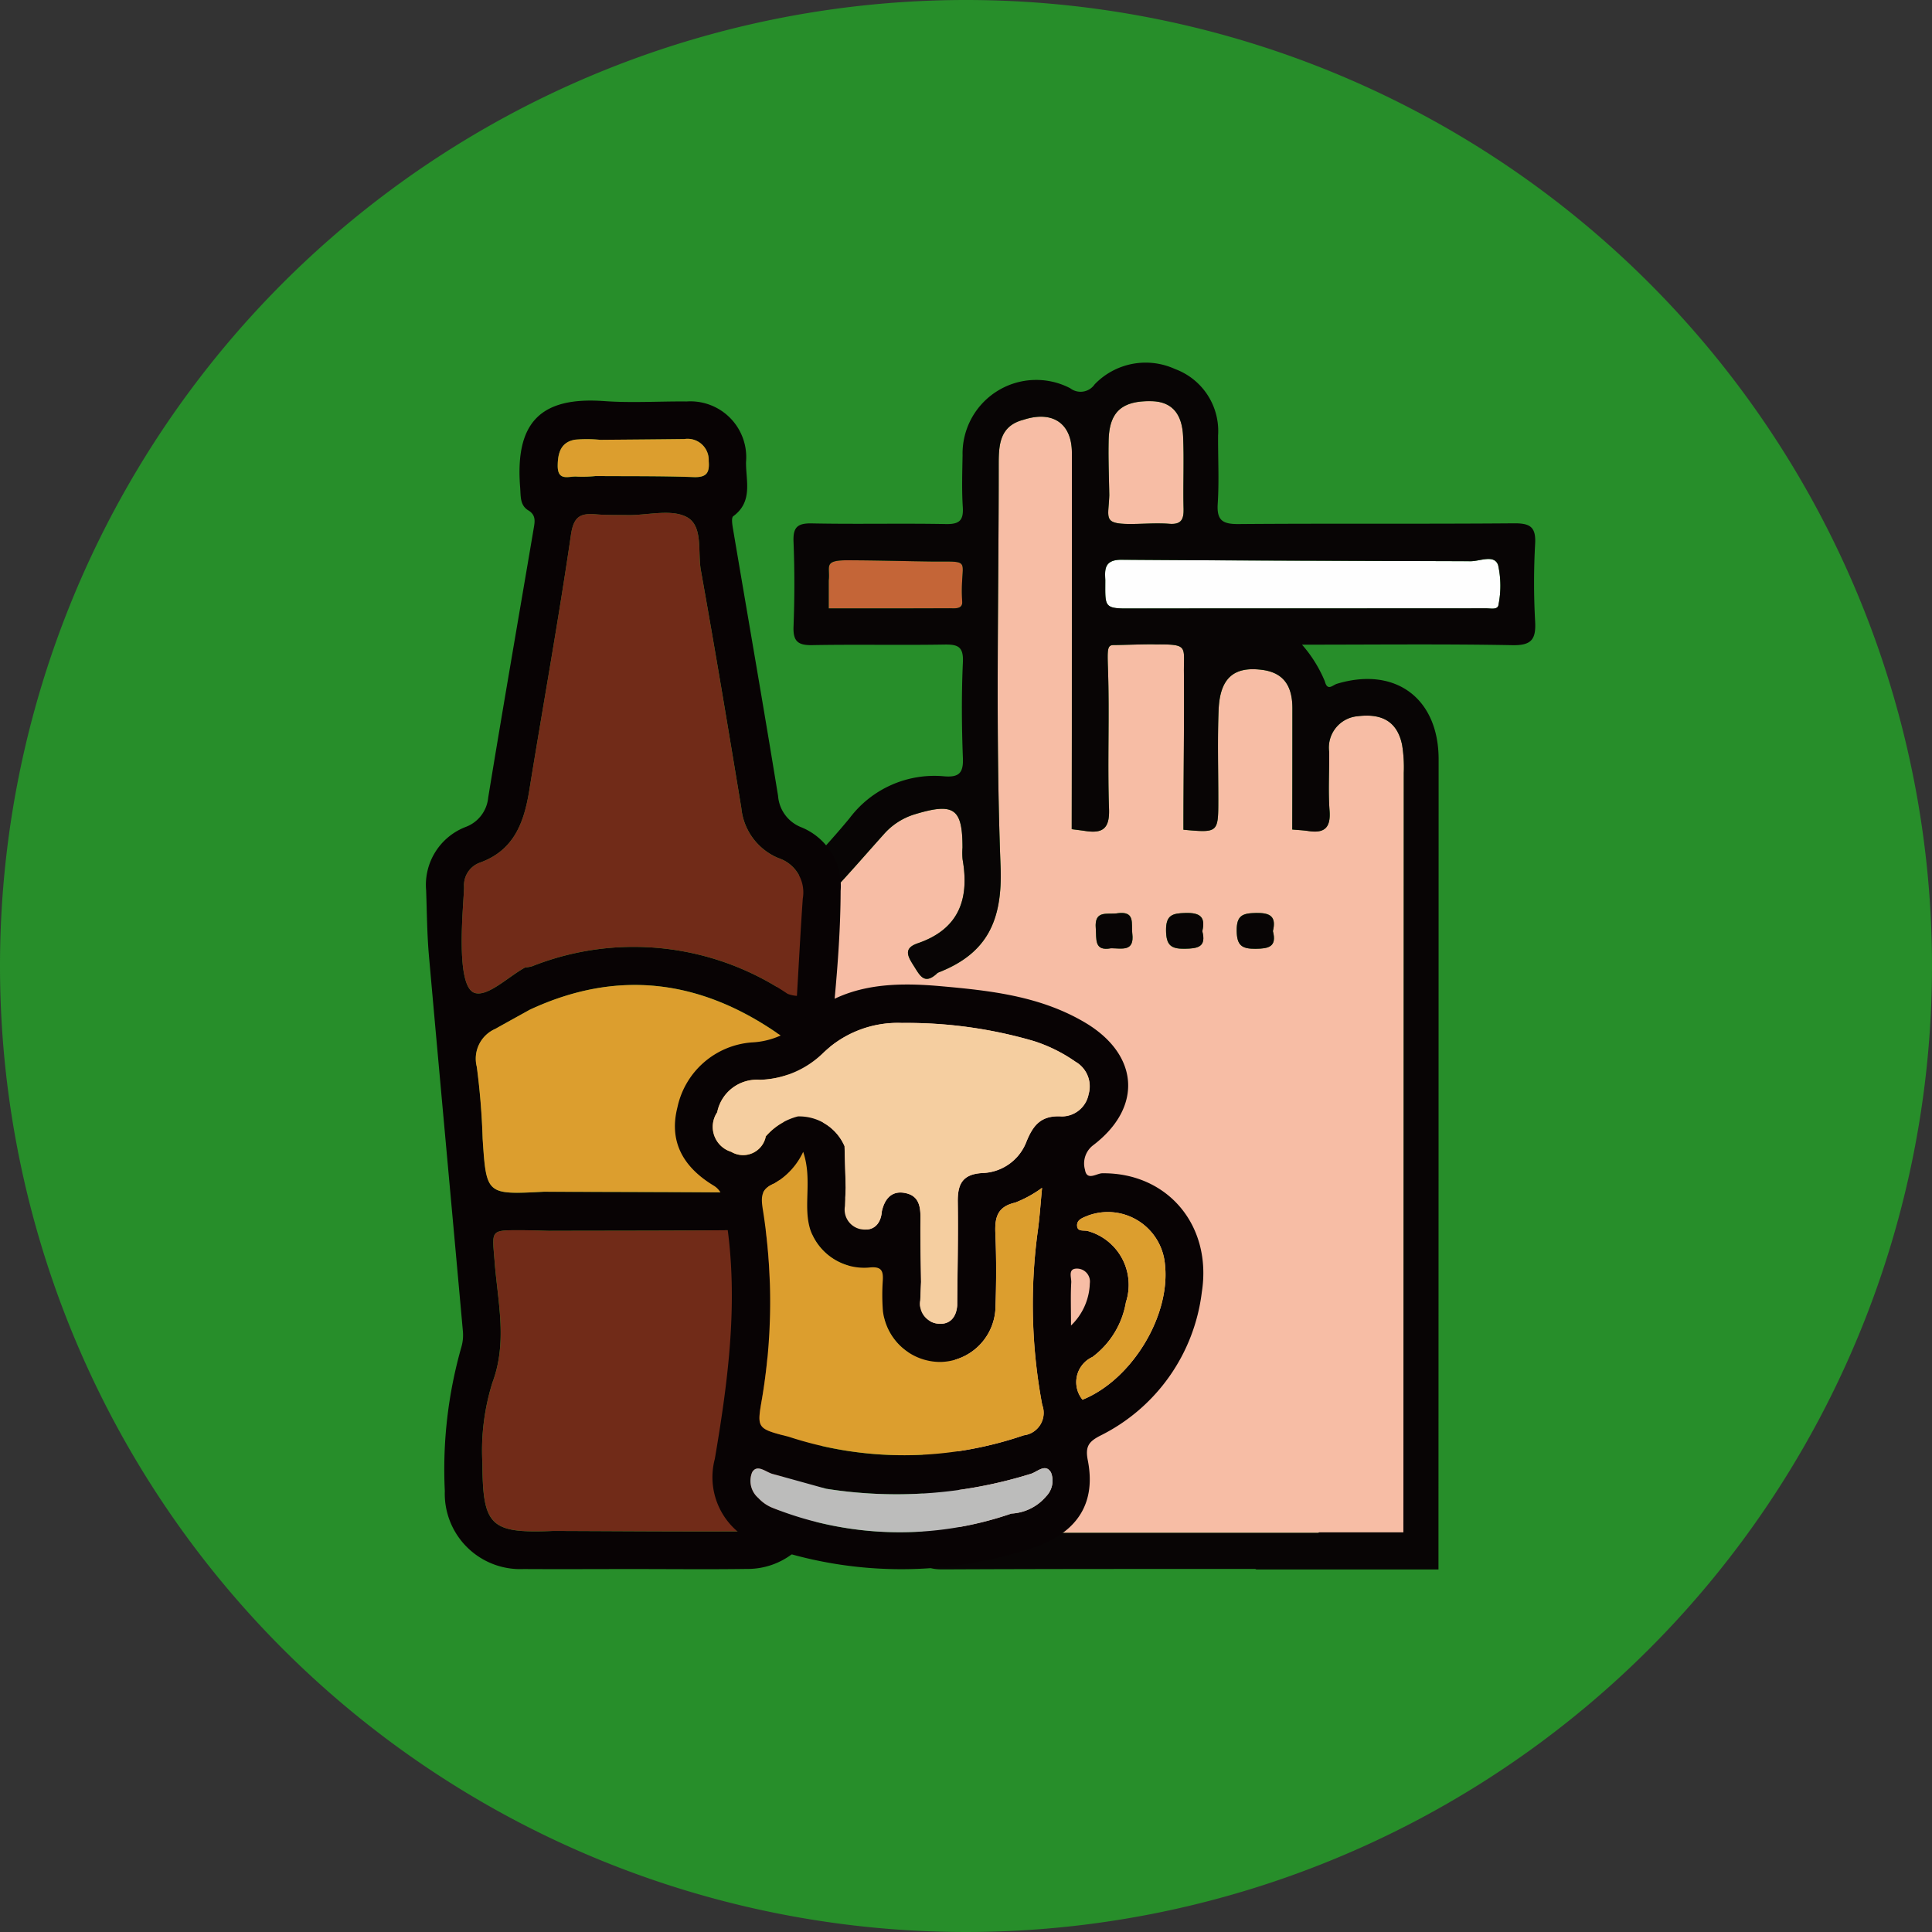 <svg xmlns="http://www.w3.org/2000/svg" width="132" height="132" viewBox="0 0 132 132">
  <rect x="0" y="0" width="132" height="132" fill="#333333" stroke="none"/>
  <g id="그룹_1338" data-name="그룹 1338" transform="translate(-653 -2244)">
    <path id="icon" d="M66,0A66,66,0,1,1,0,66,66,66,0,0,1,66,0Z" transform="translate(653 2244)" fill="#278e2a"/>
    <g id="그룹_673" data-name="그룹 673" transform="translate(-2230.638 -3544.698)">
      <g id="그룹_670" data-name="그룹 670">
        <path id="패스_4559" data-name="패스 4559" d="M2985.992,5827.306c-.258-.727-1.2-.275-1.85-.261-7.959-.03-15.919-.044-23.878-.1-1.23-.009-1.134.742-1.109,1.384,0,1.639-.1,1.911,1.166,1.944q12.435-.014,24.87-.008c.3,0,.793.122.83-.255A6.5,6.5,0,0,0,2985.992,5827.306Z" fill="#fefefe"/>
        <g id="그룹_668" data-name="그룹 668">
          <path id="패스_4560" data-name="패스 4560" d="M2979.435,5839.592c-.32-1.557-1.322-2.175-3.035-1.964a2.153,2.153,0,0,0-1.947,2.459c.01,1.336-.076,2.677.025,4,.087,1.155-.344,1.553-1.437,1.387-.368-.055-.741-.071-1.111-.1q.006-4.137.01-8.275c0-1.348-.455-2.375-1.951-2.617-2.024-.3-3.005.508-3.093,2.737-.079,2.03-.019,4.065-.02,6.1,0,2.284,0,2.284-2.381,2.069,0-3.591.06-7.183.032-10.772-.014-1.765.318-1.906-1.939-1.889-.531-.028-2.308.043-2.85.043-.441,0-.447.254-.4,1.606.111,3.2-.04,6.4.072,9.6.046,1.33-.432,1.677-1.6,1.5-.315-.047-.632-.084-.948-.125q.009-12.863.011-25.724c0-2.017-1.327-2.893-3.3-2.251h0c-1.62.415-1.7,1.689-1.7,3.022.006,9.166-.227,18.341.127,27.494.143,3.71-.916,5.954-4.253,7.253a.467.467,0,0,0-.129.1c-.821.734-1.124.116-1.523-.516-.409-.65-.791-1.227.244-1.581,2.817-.963,3.544-3.018,3.067-5.736a4.688,4.688,0,0,1-.006-.8c0-2.7-.587-3.092-3.285-2.272a4.593,4.593,0,0,0-2.115,1.383c-1.182,1.315-2.335,2.658-3.551,3.941a4.7,4.7,0,0,0-1.359,3.468c.042,4.074.049,8.148,0,12.221a5.842,5.842,0,0,0,1.136,3.581c2.763,3.942,5.468,7.925,8.23,11.867a3.352,3.352,0,0,1,.642,2.069c-.021,2.839.02,5.679.037,8.519-.106,2.04-.106,2.041,1.961,2.041h22.61l.058-.034h5.758c0-.173,0-.347,0-.52q.015-25.683.027-51.365A9.524,9.524,0,0,0,2979.435,5839.592Zm-19.471,11.5c1.261-.173.953.7,1.036,1.391.15,1.255-.705,1-1.457,1-1.167.216-.978-.622-1.038-1.37C2958.4,5850.857,2959.276,5851.189,2959.964,5851.1Zm4.66-.019c.978-.025,1.4.245,1.156,1.249.288,1.081-.3,1.182-1.2,1.2-.952.016-1.264-.253-1.277-1.241C2963.294,5851.226,2963.729,5851.1,2964.624,5851.076Zm4.82,0c.964-.018,1.412.226,1.162,1.241.281,1.07-.282,1.2-1.19,1.205-.943.009-1.273-.239-1.283-1.236C2968.123,5851.241,2968.539,5851.092,2969.444,5851.076Z" fill="#f7bda5"/>
          <path id="패스_4561" data-name="패스 4561" d="M2961.295,5824.493c.738-.017,1.5-.064,2.239-.007.8.061.989-.291.97-1.026-.044-1.654.045-3.314-.034-4.965-.064-1.339-.613-2.374-2.194-2.388-1.976-.032-2.84.726-2.892,2.636-.034,1.263.025,2.529.043,3.793C2959.373,5824.2,2958.91,5824.549,2961.295,5824.493Z" fill="#f7bda5"/>
        </g>
        <path id="패스_4562" data-name="패스 4562" d="M2947.458,5827.064c-1.976-.022-3.953-.082-5.927-.087-1.682,0-1.155.454-1.271,1.373v1.916h1.156q3.532,0,7.066-.009c.354,0,.932.091.9-.445C2949.192,5826.917,2950.224,5827.059,2947.458,5827.064Z" fill="#c46537"/>
        <g id="그룹_669" data-name="그룹 669">
          <path id="패스_4563" data-name="패스 4563" d="M2988.523,5831.153a48.164,48.164,0,0,1,0-5.3c.063-1.156-.343-1.408-1.441-1.4-6.272.052-12.545,0-18.816.05-1.1.01-1.505-.249-1.429-1.4.1-1.548.014-3.108.024-4.662a4.512,4.512,0,0,0-2.947-4.532,4.83,4.83,0,0,0-5.486,1.049,1.165,1.165,0,0,1-1.671.265,5.033,5.033,0,0,0-7.353,4.581c-.02,1.18-.06,2.363.015,3.537.057.9-.219,1.179-1.141,1.162-3.055-.058-6.112.018-9.166-.045-.994-.02-1.3.262-1.258,1.26.078,1.927.074,3.861,0,5.788-.037,1,.294,1.288,1.276,1.269,3-.056,6,.011,9.006-.039.908-.015,1.337.107,1.291,1.186-.1,2.194-.085,4.4,0,6.592.038,1.024-.3,1.3-1.271,1.225a7.243,7.243,0,0,0-6.468,2.855c-.988,1.2-2.041,2.346-3.1,3.479a6.853,6.853,0,0,0-1.906,4.948c.029,4.235.015,8.47.006,12.705a7.225,7.225,0,0,0,1.369,4.345c2.594,3.666,5.087,7.4,7.685,11.067a4.937,4.937,0,0,1,.951,3.118c-.055,3.43.036,6.863-.05,10.292-.029,1.171.354,1.379,1.433,1.374,7.13-.033,14.261-.029,21.392-.029l-.058.034h12.509V5893.5q.007-26.462.01-52.923c0-4.18-2.965-6.361-6.947-5.161-.3.09-.647.533-.829-.172a9.012,9.012,0,0,0-1.558-2.5c4.931,0,9.647-.054,14.36.034C2988.276,5832.808,2988.59,5832.381,2988.523,5831.153Zm-39.144-1.341c.035.536-.543.443-.9.445q-3.532.014-7.066.009h-1.156v-1.916c.116-.919-.411-1.377,1.271-1.373,1.974,0,3.951.065,5.927.087C2950.224,5827.059,2949.192,5826.917,2949.379,5829.812Zm10.005-11.069c.052-1.91.916-2.668,2.892-2.636,1.581.014,2.13,1.049,2.194,2.388.079,1.651-.01,3.311.034,4.965.019.735-.167,1.087-.97,1.026-.743-.057-1.5-.01-2.239.007-2.385.056-1.922-.294-1.868-1.957C2959.409,5821.272,2959.35,5820.006,2959.384,5818.743Zm13.657,26.736c1.093.166,1.524-.232,1.437-1.387-.1-1.328-.015-2.669-.025-4a2.153,2.153,0,0,1,1.947-2.459c1.713-.211,2.715.407,3.035,1.964a9.524,9.524,0,0,1,.113,1.913q-.008,25.682-.027,51.365c0,.173,0,.347,0,.52h-5.758l-.058.034h-22.61c-2.067,0-2.067,0-1.961-2.041-.017-2.84-.058-5.68-.037-8.519a3.352,3.352,0,0,0-.642-2.069c-2.762-3.942-5.467-7.925-8.23-11.867a5.842,5.842,0,0,1-1.136-3.581c.053-4.073.046-8.147,0-12.221a4.7,4.7,0,0,1,1.359-3.468c1.216-1.283,2.369-2.626,3.551-3.941a4.593,4.593,0,0,1,2.115-1.383c2.7-.82,3.284-.43,3.285,2.272a4.688,4.688,0,0,0,.006.8c.477,2.718-.25,4.773-3.067,5.736-1.035.354-.653.931-.244,1.581.4.632.7,1.25,1.523.516a.467.467,0,0,1,.129-.1c3.337-1.3,4.4-3.543,4.253-7.253-.354-9.153-.121-18.328-.127-27.494,0-1.333.08-2.607,1.7-3.022h0c1.968-.642,3.293.234,3.3,2.251q.015,12.861-.011,25.724c.316.041.633.078.948.125,1.171.176,1.649-.171,1.6-1.5-.112-3.2.039-6.4-.072-9.6-.047-1.352-.041-1.606.4-1.606.542,0,2.319-.071,2.85-.043,2.257-.017,1.925.124,1.939,1.889.028,3.589-.034,7.181-.032,10.772,2.38.215,2.38.215,2.381-2.069,0-2.033-.059-4.068.02-6.1.088-2.229,1.069-3.041,3.093-2.737,1.5.242,1.949,1.269,1.951,2.617q0,4.138-.01,8.275C2972.3,5845.408,2972.673,5845.424,2973.041,5845.479Zm12.98-15.474c-.037.377-.528.255-.83.255q-12.435.008-24.87.008c-1.265-.033-1.166-.305-1.166-1.944-.025-.642-.121-1.393,1.109-1.384,7.959.061,15.919.075,23.878.1.65-.014,1.592-.466,1.85.261A6.5,6.5,0,0,1,2986.021,5830Z" fill="#080505"/>
          <path id="패스_4564" data-name="패스 4564" d="M2959.964,5851.1c-.688.094-1.561-.238-1.459,1.019.06.748-.129,1.586,1.038,1.37.752,0,1.607.257,1.457-1C2960.917,5851.791,2961.225,5850.922,2959.964,5851.1Z" fill="#080505"/>
          <path id="패스_4565" data-name="패스 4565" d="M2964.624,5851.076c-.9.022-1.33.15-1.316,1.2.013.988.325,1.257,1.277,1.241.9-.014,1.483-.115,1.2-1.2C2966.023,5851.321,2965.6,5851.051,2964.624,5851.076Z" fill="#080505"/>
          <path id="패스_4566" data-name="패스 4566" d="M2969.444,5851.076c-.905.016-1.321.165-1.311,1.21.01,1,.34,1.245,1.283,1.236.908-.009,1.471-.135,1.19-1.205C2970.856,5851.3,2970.408,5851.058,2969.444,5851.076Z" fill="#080505"/>
        </g>
      </g>
      <g id="그룹_672" data-name="그룹 672">
        <path id="패스_4567" data-name="패스 4567" d="M2939.972,5864.311c.388-4.911,1.086-9.8,1.1-14.739a4.324,4.324,0,0,0-2.674-4.347,2.5,2.5,0,0,1-1.6-2.152c-.988-6.066-2.046-12.121-3.069-18.182-.053-.309-.142-.814.008-.924,1.364-1,.855-2.43.872-3.7a3.816,3.816,0,0,0-4.066-4.139c-1.876-.017-3.761.109-5.628-.026-4.355-.314-6.092,1.463-5.739,5.9.048.6-.027,1.214.567,1.572.55.332.428.814.35,1.279-1.035,6.114-2.1,12.222-3.1,18.341a2.377,2.377,0,0,1-1.55,2.008,4.24,4.24,0,0,0-2.69,4.332c.054,1.5.061,3,.194,4.494.757,8.534,1.548,17.065,2.315,25.6a2.923,2.923,0,0,1-.1,1.1,30.459,30.459,0,0,0-1.133,9.841,5.155,5.155,0,0,0,5.38,5.331c2.466.015,4.932,0,7.4,0,2.627,0,5.255.029,7.881-.008a5.029,5.029,0,0,0,5.048-4.65,25.87,25.87,0,0,0-.185-6.1c-.352-1.828-1.044-3.681-.944-5.488C2938.891,5874.54,2939.567,5869.434,2939.972,5864.311Zm-17.049-45.57a9.265,9.265,0,0,1,1.729.011c1.914-.017,3.828-.03,5.742-.054a1.445,1.445,0,0,1,1.664,1.5c.065.786-.129,1.131-1.022,1.1-2.231-.081-4.466-.056-6.7-.073a8.645,8.645,0,0,1-1.259.041c-.531-.058-1.345.376-1.336-.753C2921.749,5819.621,2921.972,5818.907,2922.923,5818.741Zm14.243,72a2.631,2.631,0,0,1-2.9,2.586c-4.277.021-8.555-.016-12.832-.03h0c-4.3.181-4.815-.333-4.838-4.618a15.538,15.538,0,0,1,.689-5.531c1.033-2.771.358-5.5.147-8.231-.169-2.178-.343-2.168,1.766-2.165.642,0,1.284.027,1.926.041,4.758-.014,9.517,0,14.275-.063,1.115-.014,1.219.5,1.107,1.381-.222,1.743-.443,3.49-.577,5.242-.176,2.327.947,4.453,1.119,6.75A40.618,40.618,0,0,1,2937.166,5890.737Zm.455-29.543c-.321,2.654-.535,5.324-.713,7.993-.05.741-.219,1.009-1,1-5.035-.05-10.071-.051-15.106-.069-3.932.206-3.927.206-4.182-3.609a48.536,48.536,0,0,0-.4-4.926,2.222,2.222,0,0,1,1.266-2.593c.782-.44,1.569-.871,2.354-1.307,5.973-2.78,11.6-2.066,16.956,1.637A1.739,1.739,0,0,1,2937.621,5861.194Zm.868-11.1c-.156,2.183-.267,4.37-.4,6.641a2.094,2.094,0,0,1-.638-.139,18.842,18.842,0,0,0-17.466-1.88,2.527,2.527,0,0,1-.474.082h0c-1.16.642-2.525,2-3.426,1.74-1.4-.4-.751-6.157-.74-7.237a1.645,1.645,0,0,1,1.05-1.657c2.359-.834,3.052-2.749,3.41-4.967.939-5.815,1.994-11.613,2.843-17.442.186-1.273.66-1.483,1.711-1.4.743.062,1.494.039,2.241.053,1.337,0,2.9-.422,3.95.127,1.15.6.748,2.377.974,3.638.969,5.4,1.869,10.817,2.763,16.232a4.142,4.142,0,0,0,2.541,3.438A2.465,2.465,0,0,1,2938.489,5850.092Z" fill="#080304"/>
        <g id="그룹_671" data-name="그룹 671">
          <path id="패스_4568" data-name="패스 4568" d="M2936.825,5847.326a4.142,4.142,0,0,1-2.541-3.438c-.894-5.415-1.794-10.83-2.763-16.232-.226-1.261.176-3.04-.974-3.638-1.053-.549-2.613-.123-3.95-.127-.747-.014-1.5.009-2.241-.053-1.051-.088-1.525.122-1.711,1.4-.849,5.829-1.9,11.627-2.843,17.442-.358,2.218-1.051,4.133-3.41,4.967a1.645,1.645,0,0,0-1.05,1.657c-.011,1.08-.657,6.833.74,7.237.9.259,2.266-1.1,3.426-1.74h0a2.527,2.527,0,0,0,.474-.082,18.842,18.842,0,0,1,17.466,1.88,2.094,2.094,0,0,0,.638.139c.136-2.271.247-4.458.4-6.641A2.465,2.465,0,0,0,2936.825,5847.326Z" fill="#712b18"/>
          <path id="패스_4569" data-name="패스 4569" d="M2935.933,5879.35c.134-1.752.355-3.5.577-5.242.112-.885.008-1.4-1.107-1.381-4.758.062-9.517.049-14.275.063-.642-.014-1.284-.04-1.926-.041-2.109,0-1.935-.013-1.766,2.165.211,2.728.886,5.46-.147,8.231a15.538,15.538,0,0,0-.689,5.531c.023,4.285.542,4.8,4.838,4.618h0c4.277.014,8.555.051,12.832.03a2.631,2.631,0,0,0,2.9-2.586,40.618,40.618,0,0,0-.114-4.637C2936.88,5883.8,2935.757,5881.677,2935.933,5879.35Z" fill="#712b18"/>
        </g>
        <path id="패스_4570" data-name="패스 4570" d="M2936.788,5859.322c-5.351-3.7-10.983-4.417-16.956-1.637-.785.436-1.572.867-2.354,1.307a2.222,2.222,0,0,0-1.266,2.593,48.536,48.536,0,0,1,.4,4.926c.255,3.815.25,3.815,4.182,3.609,5.035.018,10.071.019,15.106.069.785.007.954-.261,1-1,.178-2.669.392-5.339.713-7.993A1.739,1.739,0,0,0,2936.788,5859.322Z" fill="#dc9e2e"/>
        <path id="패스_4571" data-name="패스 4571" d="M2923.078,5821.262a8.645,8.645,0,0,0,1.259-.041c2.233.017,4.468-.008,6.7.073.893.032,1.087-.313,1.022-1.1a1.445,1.445,0,0,0-1.664-1.5c-1.914.024-3.828.037-5.742.054a9.265,9.265,0,0,0-1.729-.011c-.951.166-1.174.88-1.181,1.768C2921.733,5821.638,2922.547,5821.2,2923.078,5821.262Z" fill="#dc9e2e"/>
        <path id="패스_4572" data-name="패스 4572" d="M2958.946,5868.86c-.375,0-1.056.549-1.179-.245a1.56,1.56,0,0,1,.574-1.682c3.4-2.6,3.107-6.2-.586-8.38-3.047-1.8-6.446-2.175-9.851-2.476-3.36-.3-6.677-.157-9.362,2.29a5.372,5.372,0,0,1-3.555,1.553,5.625,5.625,0,0,0-5.065,4.435c-.555,2.184.23,3.988,2.479,5.348a1.326,1.326,0,0,1,.644,1.121c1.165,5.9.424,11.726-.567,17.548a4.867,4.867,0,0,0,3.366,5.933,28.222,28.222,0,0,0,18.68.03c2.78-1.036,4-3.006,3.436-5.863-.186-.945.062-1.277.852-1.685a12.645,12.645,0,0,0,6.938-9.807C2966.465,5872.412,2963.4,5868.809,2958.946,5868.86Zm-3.843,22.083a3.33,3.33,0,0,1-2.366,1.165,23.447,23.447,0,0,1-16.244-.363,2.674,2.674,0,0,1-1.045-.7,1.545,1.545,0,0,1-.422-1.763c.354-.576.933-.005,1.4.121,1.222.33,2.439.673,3.658,1.01a30.833,30.833,0,0,0,13.987-1.021c.446-.136.993-.733,1.371-.094A1.532,1.532,0,0,1,2955.1,5890.943Zm-19.357-19.644c-.132-.861-.1-1.363.779-1.737a4.872,4.872,0,0,0,1.985-2.165c.657,1.945-.051,3.734.508,5.38a3.9,3.9,0,0,0,4.065,2.518c.769-.066.9.226.867.879a14.277,14.277,0,0,0,.007,2.089,3.948,3.948,0,0,0,3.939,3.49,3.839,3.839,0,0,0,3.753-3.653c.059-1.713.068-3.432-.006-5.144-.047-1.083.141-1.817,1.356-2.091a8.089,8.089,0,0,0,1.834-1.009c-.1,1.077-.164,2.042-.3,3a37.086,37.086,0,0,0,.309,11.829,1.545,1.545,0,0,1-1.263,2.079,25.257,25.257,0,0,1-16.063.1h0c-2.191-.567-2.174-.564-1.814-2.637A39.883,39.883,0,0,0,2935.746,5871.3Zm18.007-4.553a3.329,3.329,0,0,1-3,2.1c-1.37.08-1.691.774-1.674,1.983.032,2.353-.021,4.707-.039,7.061-.068.908-.6,1.387-1.458,1.227a1.361,1.361,0,0,1-1.066-1.559q.027-.636.054-1.27c-.017-1.429-.059-2.857-.04-4.285.011-.8-.068-1.552-.955-1.771-.962-.237-1.478.325-1.683,1.224-.068.907-.6,1.388-1.457,1.227a1.364,1.364,0,0,1-1.066-1.56q.027-.635.054-1.269l-.08-2.844a3.377,3.377,0,0,0-3.187-2.03,4.31,4.31,0,0,0-2.194,1.364,1.58,1.58,0,0,1-2.362,1.053,1.784,1.784,0,0,1-.959-2.7,2.77,2.77,0,0,1,2.921-2.221,6.43,6.43,0,0,0,4.308-1.825,7.347,7.347,0,0,1,5.386-2.059,30.9,30.9,0,0,1,9.009,1.235,10.543,10.543,0,0,1,2.854,1.413,1.936,1.936,0,0,1,.9,2.218,1.866,1.866,0,0,1-1.845,1.522C2954.781,5864.893,2954.226,5865.557,2953.753,5866.746Zm3.059,12.517c0-1.241-.034-2.1.017-2.945.021-.344-.271-.988.455-.944a.888.888,0,0,1,.814,1.011A4.165,4.165,0,0,1,2956.812,5879.263Zm.786,5.067a1.89,1.89,0,0,1,.678-2.918,5.907,5.907,0,0,0,2.289-3.747,3.816,3.816,0,0,0-2.561-4.847c-.27-.1-.743.07-.775-.36s.385-.555.742-.706a3.917,3.917,0,0,1,5.26,3.327C2963.624,5878.6,2960.964,5882.974,2957.6,5884.33Z" fill="#080304"/>
        <path id="패스_4573" data-name="패스 4573" d="M2954.537,5872.854c.132-.956.192-1.921.3-3a8.089,8.089,0,0,1-1.834,1.009c-1.215.274-1.4,1.008-1.356,2.091.074,1.712.065,3.431.006,5.144a3.839,3.839,0,0,1-3.753,3.653,3.948,3.948,0,0,1-3.939-3.49,14.277,14.277,0,0,1-.007-2.089c.037-.653-.1-.945-.867-.879a3.9,3.9,0,0,1-4.065-2.518c-.559-1.646.149-3.435-.508-5.38a4.872,4.872,0,0,1-1.985,2.165c-.881.374-.911.876-.779,1.737a39.883,39.883,0,0,1-.041,12.927c-.36,2.073-.377,2.07,1.814,2.637h0a25.257,25.257,0,0,0,16.063-.1,1.545,1.545,0,0,0,1.263-2.079A37.086,37.086,0,0,1,2954.537,5872.854Z" fill="#dc9e2e"/>
        <path id="패스_4574" data-name="패스 4574" d="M2963.231,5875.079a3.917,3.917,0,0,0-5.26-3.327c-.357.151-.775.264-.742.706s.5.258.775.36a3.816,3.816,0,0,1,2.561,4.847,5.907,5.907,0,0,1-2.289,3.747,1.89,1.89,0,0,0-.678,2.918C2960.964,5882.974,2963.624,5878.6,2963.231,5875.079Z" fill="#dc9e2e"/>
        <path id="패스_4575" data-name="패스 4575" d="M2955.445,5889.3c-.378-.639-.925-.042-1.371.094a30.833,30.833,0,0,1-13.987,1.021c-1.219-.337-2.436-.68-3.658-1.01-.47-.126-1.049-.7-1.4-.121a1.545,1.545,0,0,0,.422,1.763,2.674,2.674,0,0,0,1.045.7,23.447,23.447,0,0,0,16.244.363,3.33,3.33,0,0,0,2.366-1.165A1.532,1.532,0,0,0,2955.445,5889.3Z" fill="#bcbcbb"/>
        <path id="패스_4576" data-name="패스 4576" d="M2957.114,5861.235a10.543,10.543,0,0,0-2.854-1.413,30.9,30.9,0,0,0-9.009-1.235,7.347,7.347,0,0,0-5.386,2.059,6.43,6.43,0,0,1-4.308,1.825,2.77,2.77,0,0,0-2.921,2.221,1.784,1.784,0,0,0,.959,2.7,1.58,1.58,0,0,0,2.362-1.053,4.31,4.31,0,0,1,2.194-1.364,3.377,3.377,0,0,1,3.187,2.03h0l.08,2.843q-.027.634-.054,1.269a1.364,1.364,0,0,0,1.066,1.56c.857.161,1.389-.32,1.457-1.227.205-.9.721-1.461,1.683-1.224.887.219.966.974.955,1.771-.019,1.428.023,2.856.04,4.285q-.027.634-.054,1.27a1.361,1.361,0,0,0,1.066,1.559c.856.16,1.39-.319,1.458-1.227.018-2.354.071-4.708.039-7.061-.017-1.209.3-1.9,1.674-1.983a3.329,3.329,0,0,0,3-2.1c.473-1.189,1.028-1.853,2.419-1.771a1.866,1.866,0,0,0,1.845-1.522A1.936,1.936,0,0,0,2957.114,5861.235Z" fill="#f5cea0"/>
      </g>
    </g>
  </g>
</svg>
